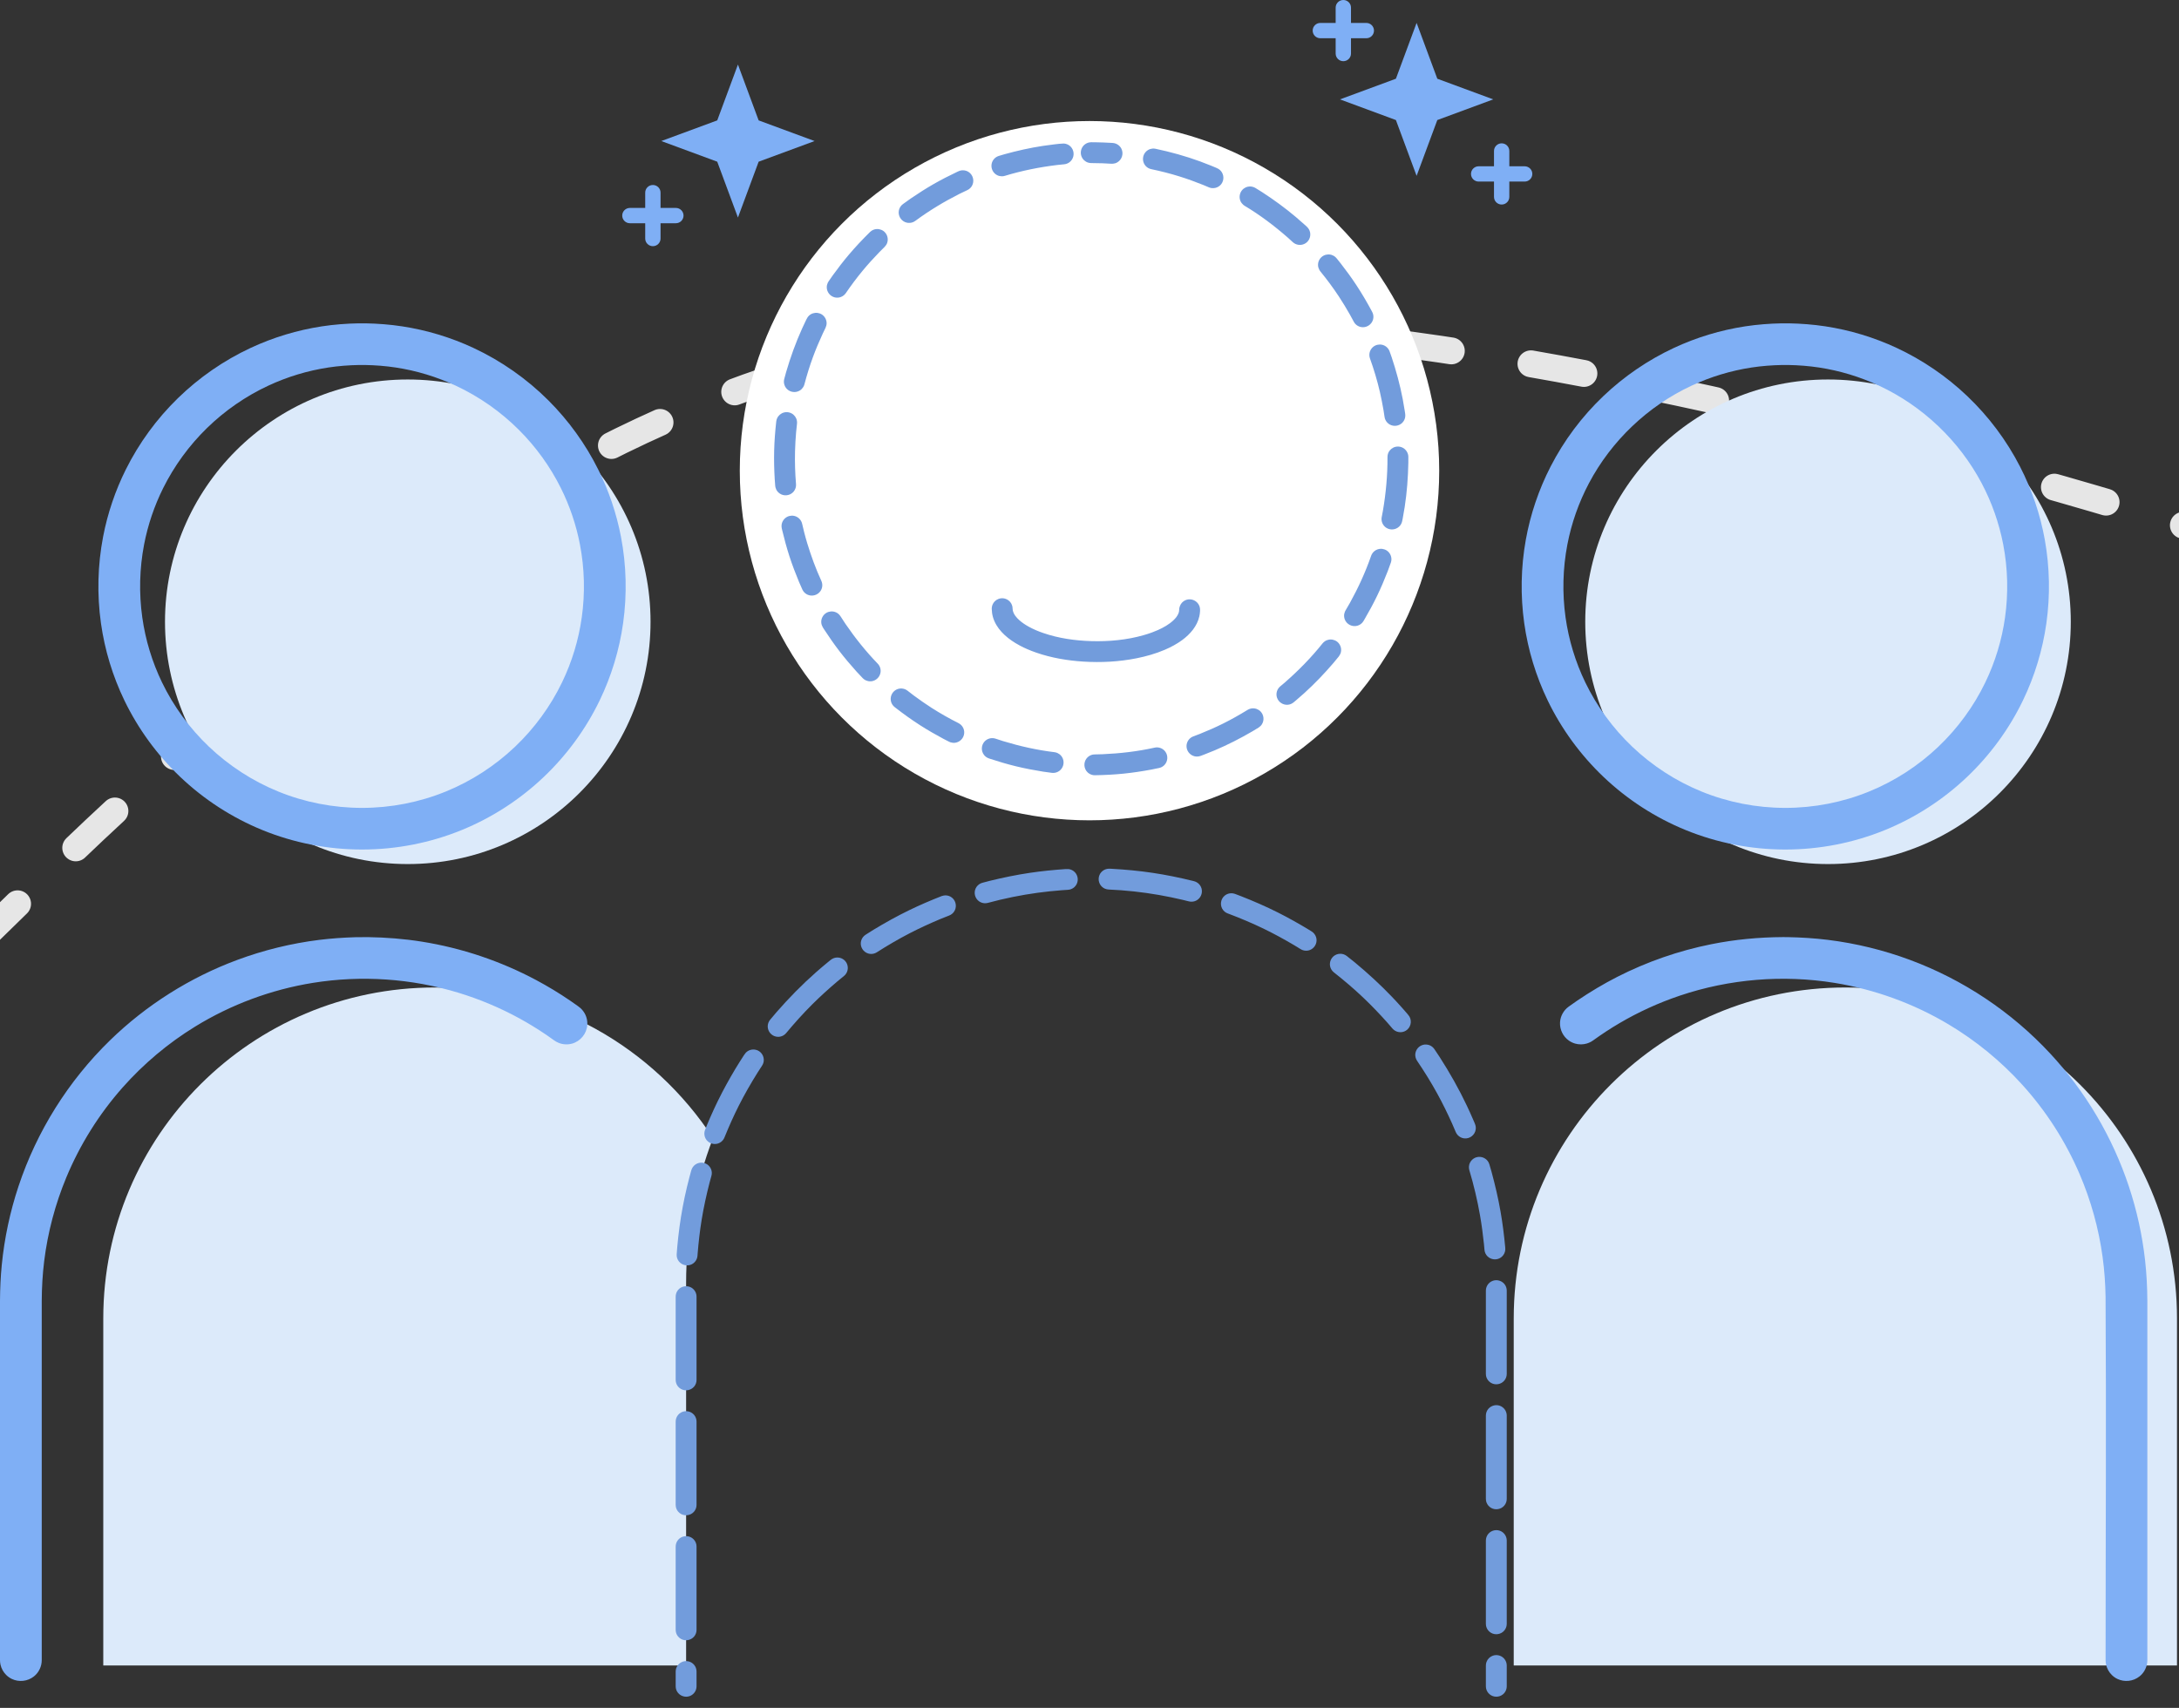 <?xml version="1.0" encoding="UTF-8" standalone="no"?>
<svg width="162px" height="127px" viewBox="0 0 162 127" version="1.1" xmlns="http://www.w3.org/2000/svg" xmlns:xlink="http://www.w3.org/1999/xlink">
    <rect x="0" y="0" width="162" height="127" fill="#333333" stroke="none"/>
    <!-- Generator: Sketch 3.8.3 (29802) - http://www.bohemiancoding.com/sketch -->
    <title>fluid icon</title>
    <desc>Created with Sketch.</desc>
    <defs></defs>
    <g id="home" stroke="none" stroke-width="1" fill="none" fill-rule="evenodd">
        <g id="HOME" transform="translate(-961, -969)">
            <g id="::-what-is-open-collective" transform="translate(0, 708)">
                <path d="M0,450 C157.016,424.997 194.957,301.003 271.957,308.003 C348.957,315.004 368.957,385.012 426.957,390.013 C484.957,395.013 459.957,325.935 426.957,325.935 C393.957,325.935 388.957,400.014 481.957,395.013 C574.957,390.013 569.996,278 653.996,278 C737.996,278 760.499,396.513 848.499,396.513 C936.499,396.513 965,285.016 1044,285.016 C1123,285.016 1280,364 1280,364" id="Path-1752" stroke="#E6E6E6" stroke-width="2" stroke-linecap="round" stroke-dasharray="4,6"></path>
                <g id="fluid-icon" transform="translate(961, 261)">
                    <path d="M51.01,123.847 L7.678,123.847 L7.678,98.04 C7.678,84.449 18.716,73.431 32.333,73.43 L32.334,73.43 C40.995,73.43 48.612,77.888 53.01,84.63 C51.7,88.036 51.01,91.684 51.01,95.403 L51.01,123.847 Z M161.851,123.847 L112.54,123.847 L112.54,98.04 C112.54,84.449 123.579,73.43 137.195,73.43 L137.196,73.43 C150.812,73.43 161.851,84.449 161.851,98.04 L161.851,123.847 Z M30.316,28.219 C40.277,28.219 48.365,36.292 48.365,46.235 C48.365,56.179 40.277,64.252 30.316,64.252 C20.354,64.252 12.267,56.179 12.267,46.235 C12.267,36.292 20.354,28.219 30.316,28.219 L30.316,28.219 Z M135.906,28.219 C125.945,28.219 117.857,36.292 117.857,46.235 C117.857,56.179 125.945,64.252 135.906,64.252 C145.867,64.252 153.955,56.179 153.955,46.235 C153.955,36.292 145.867,28.219 135.906,28.219 L135.906,28.219 Z" id="Fill-1" fill="#DCEAFA"></path>
                    <circle id="Oval-12" fill="#FFFFFF" cx="81" cy="35" r="26"></circle>
                    <path d="M132.897,69.685 C133.902,69.704 134.903,69.766 135.901,69.889 C137.984,70.148 140.036,70.649 142.004,71.38 C145.956,72.847 149.544,75.242 152.412,78.327 C155.048,81.16 157.058,84.557 158.274,88.227 C158.866,90.009 159.269,91.851 159.479,93.716 C159.59,94.713 159.64,95.712 159.646,96.715 L159.646,123.45 C159.643,123.508 159.643,123.566 159.637,123.624 C159.61,123.854 159.531,124.078 159.409,124.274 C159.316,124.421 159.198,124.553 159.061,124.661 C158.6,125.028 157.953,125.101 157.421,124.846 C157.264,124.77 157.12,124.668 156.998,124.545 C156.791,124.34 156.647,124.078 156.582,123.795 C156.548,123.644 156.551,123.604 156.543,123.45 C156.543,114.441 156.597,105.431 156.541,96.422 C156.523,95.436 156.456,94.453 156.321,93.475 C156.031,91.349 155.451,89.262 154.604,87.29 C153.561,84.862 152.115,82.611 150.339,80.652 C148.751,78.902 146.904,77.389 144.874,76.177 C142.275,74.625 139.383,73.572 136.393,73.088 C132.553,72.468 128.578,72.795 124.892,74.036 C123.334,74.561 121.832,75.245 120.415,76.076 C119.734,76.474 119.078,76.908 118.438,77.369 L118.292,77.462 C118.153,77.53 118.12,77.553 117.971,77.597 C117.693,77.679 117.392,77.681 117.112,77.603 C116.945,77.556 116.785,77.481 116.643,77.381 C116.209,77.079 115.956,76.563 115.982,76.036 C115.99,75.862 116.028,75.69 116.094,75.529 C116.181,75.314 116.317,75.12 116.489,74.964 C116.532,74.926 116.579,74.892 116.624,74.855 C116.839,74.701 117.054,74.549 117.272,74.399 C118.226,73.755 119.213,73.163 120.239,72.64 C122.445,71.516 124.805,70.697 127.233,70.211 C128.985,69.86 130.765,69.692 132.552,69.683 C132.667,69.683 132.782,69.685 132.897,69.685 L132.897,69.685 Z M27.36,69.685 C28.702,69.705 30.039,69.811 31.364,70.022 C34.336,70.496 37.224,71.468 39.877,72.886 C40.735,73.345 41.57,73.85 42.374,74.399 C42.52,74.499 42.667,74.601 42.811,74.704 C42.907,74.772 43.063,74.879 43.157,74.964 C43.243,75.042 43.32,75.13 43.386,75.225 C43.486,75.367 43.562,75.526 43.609,75.694 C43.656,75.861 43.674,76.036 43.663,76.21 C43.622,76.859 43.161,77.427 42.533,77.603 C42.197,77.697 41.832,77.674 41.511,77.538 C41.368,77.478 41.338,77.451 41.208,77.369 C41.014,77.229 40.819,77.092 40.623,76.957 C39.973,76.518 39.307,76.105 38.618,75.728 C37.177,74.94 35.655,74.3 34.083,73.821 C30.589,72.758 26.859,72.506 23.252,73.088 C20.166,73.587 17.184,74.694 14.521,76.329 C12.505,77.566 10.676,79.103 9.109,80.873 C7.359,82.852 5.941,85.12 4.929,87.558 C4.105,89.543 3.551,91.636 3.286,93.768 C3.164,94.749 3.109,95.735 3.103,96.724 L3.103,123.45 C3.1,123.508 3.1,123.566 3.093,123.624 C3.067,123.854 2.989,124.078 2.865,124.274 C2.773,124.421 2.655,124.553 2.519,124.661 C2.058,125.028 1.41,125.101 0.878,124.846 C0.721,124.77 0.578,124.668 0.454,124.545 C0.249,124.34 0.104,124.078 0.039,123.795 C0.004,123.644 0.009,123.604 0,123.45 L0,96.715 C0.006,95.823 0.044,94.934 0.133,94.047 C0.329,92.069 0.745,90.114 1.371,88.227 C2.728,84.13 5.078,80.38 8.172,77.366 C10.868,74.741 14.112,72.69 17.642,71.38 C19.609,70.649 21.662,70.148 23.745,69.889 C24.631,69.78 25.52,69.719 26.412,69.692 C26.728,69.686 27.044,69.683 27.36,69.685 L27.36,69.685 Z M27.168,24.043 C28.083,24.061 28.993,24.129 29.897,24.267 C31.728,24.547 33.518,25.088 35.196,25.871 C37.264,26.836 39.159,28.164 40.773,29.775 C42.274,31.274 43.531,33.015 44.476,34.913 C45.263,36.491 45.832,38.176 46.165,39.906 C46.572,42.023 46.625,44.206 46.326,46.34 C46.046,48.331 45.456,50.276 44.581,52.088 C43.556,54.21 42.144,56.141 40.436,57.767 C38.667,59.451 36.585,60.801 34.322,61.724 C31.977,62.682 29.449,63.172 26.915,63.172 C24.382,63.172 21.854,62.682 19.509,61.724 C17.246,60.801 15.164,59.451 13.395,57.767 C11.687,56.141 10.275,54.21 9.25,52.088 C8.375,50.276 7.785,48.331 7.505,46.34 C7.206,44.206 7.259,42.023 7.666,39.906 C7.998,38.176 8.568,36.491 9.354,34.913 C10.335,32.945 11.65,31.145 13.225,29.61 C14.802,28.073 16.638,26.803 18.634,25.871 C20.313,25.088 22.102,24.547 23.933,24.267 C24.838,24.129 25.748,24.061 26.663,24.043 C26.916,24.042 26.915,24.042 27.168,24.043 L27.168,24.043 Z M132.983,24.043 C133.898,24.061 134.808,24.129 135.712,24.267 C137.543,24.547 139.333,25.088 141.011,25.871 C142.937,26.77 144.713,27.983 146.251,29.447 C147.844,30.963 149.181,32.746 150.184,34.702 C151.063,36.413 151.685,38.254 152.025,40.147 C152.39,42.188 152.429,44.287 152.141,46.34 C151.861,48.331 151.271,50.276 150.396,52.088 C149.371,54.21 147.959,56.141 146.251,57.767 C144.483,59.451 142.4,60.801 140.137,61.724 C137.792,62.682 135.264,63.172 132.73,63.172 C130.197,63.172 127.669,62.682 125.324,61.724 C123.061,60.801 120.978,59.451 119.21,57.767 C117.502,56.141 116.09,54.21 115.065,52.088 C114.19,50.277 113.6,48.331 113.32,46.34 C113.032,44.287 113.07,42.187 113.436,40.147 C113.776,38.253 114.398,36.413 115.276,34.702 C116.28,32.746 117.616,30.963 119.21,29.447 C120.748,27.983 122.524,26.77 124.449,25.871 C126.128,25.088 127.917,24.547 129.749,24.267 C130.653,24.129 131.563,24.061 132.478,24.043 C132.731,24.042 132.73,24.042 132.983,24.043 L132.983,24.043 Z M132.517,27.141 C131.747,27.155 130.98,27.213 130.218,27.329 C128.679,27.564 127.174,28.02 125.763,28.678 C122.514,30.193 119.804,32.772 118.13,35.937 C117.375,37.365 116.833,38.904 116.528,40.49 C116.186,42.273 116.141,44.113 116.393,45.91 C116.628,47.584 117.125,49.22 117.86,50.742 C118.723,52.53 119.913,54.156 121.351,55.525 C122.84,56.943 124.593,58.08 126.498,58.857 C128.472,59.663 130.598,60.075 132.73,60.075 C134.862,60.075 136.989,59.663 138.963,58.857 C140.868,58.08 142.621,56.943 144.11,55.525 C145.548,54.156 146.738,52.53 147.601,50.742 C148.336,49.22 148.833,47.584 149.067,45.91 C149.32,44.113 149.275,42.273 148.932,40.49 C148.627,38.904 148.086,37.365 147.331,35.937 C145.656,32.772 142.946,30.193 139.698,28.678 C138.287,28.02 136.782,27.564 135.243,27.329 C134.481,27.213 133.714,27.155 132.944,27.141 C132.73,27.139 132.731,27.139 132.517,27.141 L132.517,27.141 Z M26.702,27.141 C25.932,27.155 25.165,27.213 24.403,27.329 C22.864,27.564 21.359,28.02 19.948,28.678 C18.267,29.462 16.721,30.532 15.393,31.826 C14.067,33.119 12.959,34.635 12.133,36.292 C11.472,37.619 10.993,39.035 10.713,40.49 C10.371,42.273 10.326,44.113 10.578,45.91 C10.813,47.584 11.31,49.22 12.045,50.742 C12.908,52.529 14.098,54.156 15.536,55.525 C17.025,56.942 18.778,58.08 20.683,58.857 C22.657,59.663 24.783,60.075 26.915,60.075 C29.047,60.075 31.174,59.663 33.148,58.857 C35.052,58.08 36.806,56.943 38.295,55.525 C39.733,54.156 40.922,52.53 41.786,50.742 C42.521,49.22 43.018,47.584 43.252,45.91 C43.505,44.113 43.46,42.273 43.117,40.49 C42.838,39.035 42.359,37.619 41.698,36.292 C40.902,34.694 39.843,33.227 38.578,31.965 C37.219,30.608 35.624,29.49 33.883,28.678 C32.472,28.02 30.967,27.564 29.428,27.329 C28.666,27.213 27.899,27.155 27.129,27.141 C26.915,27.139 26.915,27.139 26.702,27.141 L26.702,27.141 Z" id="Fill-2" fill="#7FAFF5"></path>
                    <polygon id="Fill-3" fill="#7FAFF5" points="105.319 1.702 106.858 5.854 111.017 7.39 106.858 8.927 105.319 13.078 103.78 8.927 99.621 7.39 103.78 5.854"></polygon>
                    <polygon id="Fill-4" fill="#7FAFF5" points="54.863 4.8 53.324 8.952 49.165 10.488 53.324 12.024 54.863 16.176 56.402 12.024 60.561 10.488 56.402 8.952"></polygon>
                    <path d="M111.073,12.365 L111.073,11.227 C111.073,10.913 111.328,10.658 111.642,10.658 L111.643,10.658 C111.957,10.658 112.212,10.913 112.212,11.227 L112.212,12.365 L113.352,12.365 C113.667,12.365 113.922,12.619 113.922,12.933 L113.922,12.934 C113.922,13.248 113.667,13.502 113.352,13.502 L112.212,13.502 L112.212,14.64 C112.212,14.954 111.957,15.209 111.643,15.209 L111.642,15.209 C111.328,15.209 111.073,14.954 111.073,14.64 L111.073,13.502 L109.933,13.502 C109.618,13.502 109.363,13.248 109.363,12.934 L109.363,12.933 C109.363,12.619 109.618,12.365 109.933,12.365 L111.073,12.365 Z M99.301,1.706 L99.301,0.568 C99.301,0.254 99.556,0 99.87,0 L99.871,0 C100.186,0 100.441,0.254 100.441,0.568 L100.441,1.706 L101.581,1.706 C101.895,1.706 102.15,1.961 102.15,2.275 L102.15,2.275 C102.15,2.589 101.895,2.844 101.581,2.844 L100.441,2.844 L100.441,3.982 C100.441,4.296 100.186,4.55 99.871,4.55 L99.87,4.55 C99.556,4.55 99.301,4.296 99.301,3.982 L99.301,2.844 L98.161,2.844 C97.847,2.844 97.592,2.589 97.592,2.275 L97.592,2.275 C97.592,1.961 97.847,1.706 98.161,1.706 L99.301,1.706 Z" id="Fill-5" fill="#7FAFF5"></path>
                    <path d="M47.969,15.462 L47.969,14.324 C47.969,14.01 48.224,13.756 48.539,13.756 L48.539,13.756 C48.854,13.756 49.109,14.01 49.109,14.324 L49.109,15.462 L50.249,15.462 C50.563,15.462 50.818,15.717 50.818,16.031 L50.818,16.031 C50.818,16.345 50.563,16.6 50.249,16.6 L49.109,16.6 L49.109,17.738 C49.109,18.052 48.854,18.306 48.539,18.306 L48.539,18.306 C48.224,18.306 47.969,18.052 47.969,17.738 L47.969,16.6 L46.829,16.6 C46.515,16.6 46.26,16.345 46.26,16.031 L46.26,16.031 C46.26,15.717 46.515,15.462 46.829,15.462 L47.969,15.462 Z" id="Fill-6" fill="#7FAFF5"></path>
                    <path d="M51.144,123.532 C51.26,123.563 51.293,123.564 51.398,123.624 C51.555,123.714 51.677,123.86 51.739,124.03 C51.78,124.143 51.775,124.176 51.785,124.295 L51.785,125.396 C51.781,125.441 51.781,125.486 51.774,125.531 C51.742,125.709 51.647,125.873 51.508,125.989 C51.439,126.047 51.36,126.093 51.275,126.124 C50.926,126.251 50.524,126.105 50.338,125.783 C50.293,125.705 50.261,125.62 50.246,125.531 C50.238,125.486 50.238,125.441 50.234,125.396 L50.234,124.295 C50.244,124.176 50.239,124.143 50.281,124.03 C50.359,123.816 50.53,123.645 50.744,123.567 C50.858,123.526 50.891,123.531 51.01,123.52 C51.055,123.524 51.099,123.528 51.144,123.532 L51.144,123.532 Z M111.38,123.085 C111.495,123.116 111.528,123.116 111.633,123.177 C111.79,123.267 111.912,123.413 111.974,123.583 C112.016,123.696 112.01,123.729 112.021,123.847 L112.021,125.396 C112.017,125.441 112.017,125.486 112.009,125.531 C111.993,125.62 111.962,125.705 111.917,125.783 C111.872,125.862 111.813,125.931 111.744,125.989 C111.459,126.228 111.031,126.228 110.747,125.989 C110.608,125.873 110.513,125.709 110.481,125.531 C110.473,125.486 110.473,125.441 110.469,125.396 L110.469,123.847 C110.48,123.729 110.475,123.696 110.516,123.583 C110.594,123.369 110.766,123.197 110.98,123.12 C111.093,123.078 111.126,123.083 111.245,123.073 C111.29,123.077 111.335,123.081 111.38,123.085 L111.38,123.085 Z M51.774,121.331 C51.762,121.375 51.754,121.42 51.739,121.462 C51.708,121.547 51.662,121.626 51.604,121.695 C51.365,121.979 50.944,122.053 50.622,121.868 C50.543,121.823 50.473,121.764 50.415,121.695 C50.328,121.591 50.269,121.465 50.246,121.331 C50.238,121.287 50.238,121.242 50.234,121.197 L50.234,115.002 C50.238,114.957 50.238,114.912 50.246,114.867 C50.261,114.778 50.293,114.693 50.338,114.615 C50.383,114.536 50.442,114.467 50.511,114.409 C50.796,114.17 51.224,114.17 51.508,114.409 C51.647,114.525 51.742,114.689 51.774,114.867 C51.781,114.912 51.781,114.957 51.785,115.002 L51.785,121.197 C51.781,121.242 51.778,121.287 51.774,121.331 L51.774,121.331 Z M112.009,120.884 C111.997,120.928 111.989,120.972 111.974,121.015 C111.943,121.1 111.898,121.178 111.839,121.248 C111.6,121.532 111.179,121.606 110.857,121.421 C110.779,121.375 110.709,121.317 110.651,121.248 C110.564,121.144 110.505,121.018 110.481,120.884 C110.473,120.84 110.473,120.795 110.469,120.75 L110.469,114.555 C110.473,114.51 110.473,114.465 110.481,114.42 C110.497,114.331 110.528,114.246 110.573,114.168 C110.759,113.846 111.161,113.7 111.511,113.827 C111.596,113.858 111.675,113.904 111.744,113.962 C111.883,114.078 111.978,114.242 112.009,114.42 C112.017,114.465 112.017,114.51 112.021,114.555 L112.021,120.75 C112.017,120.795 112.013,120.84 112.009,120.884 L112.009,120.884 Z M51.774,112.039 C51.762,112.082 51.754,112.127 51.739,112.169 C51.708,112.254 51.662,112.333 51.604,112.402 C51.365,112.686 50.944,112.761 50.622,112.575 C50.543,112.53 50.473,112.471 50.415,112.402 C50.328,112.298 50.269,112.172 50.246,112.039 C50.238,111.994 50.238,111.949 50.234,111.904 L50.234,105.709 C50.238,105.664 50.238,105.619 50.246,105.575 C50.261,105.486 50.293,105.4 50.338,105.322 C50.383,105.244 50.442,105.174 50.511,105.116 C50.796,104.877 51.224,104.877 51.508,105.116 C51.647,105.232 51.742,105.397 51.774,105.575 C51.781,105.619 51.781,105.664 51.785,105.709 L51.785,111.904 C51.781,111.949 51.778,111.994 51.774,112.039 L51.774,112.039 Z M112.009,111.592 C111.997,111.635 111.989,111.68 111.974,111.722 C111.943,111.807 111.898,111.886 111.839,111.955 C111.6,112.239 111.179,112.314 110.857,112.128 C110.779,112.083 110.709,112.024 110.651,111.955 C110.564,111.851 110.505,111.725 110.481,111.592 C110.473,111.547 110.473,111.502 110.469,111.457 L110.469,105.262 C110.473,105.217 110.473,105.172 110.481,105.128 C110.497,105.039 110.528,104.953 110.573,104.875 C110.759,104.554 111.161,104.407 111.511,104.534 C111.596,104.565 111.675,104.611 111.744,104.669 C111.883,104.785 111.978,104.949 112.009,105.128 C112.017,105.172 112.017,105.217 112.021,105.262 L112.021,111.457 C112.017,111.502 112.013,111.547 112.009,111.592 L112.009,111.592 Z M51.774,102.746 C51.762,102.79 51.754,102.834 51.739,102.877 C51.708,102.961 51.662,103.04 51.604,103.109 C51.365,103.394 50.944,103.468 50.622,103.282 C50.543,103.237 50.473,103.179 50.415,103.109 C50.328,103.006 50.269,102.879 50.246,102.746 C50.238,102.702 50.238,102.657 50.234,102.612 L50.234,96.417 C50.238,96.372 50.238,96.326 50.246,96.282 C50.261,96.193 50.293,96.108 50.338,96.029 C50.383,95.951 50.442,95.881 50.511,95.823 C50.796,95.585 51.224,95.585 51.508,95.823 C51.647,95.94 51.742,96.104 51.774,96.282 C51.781,96.326 51.781,96.372 51.785,96.417 L51.785,102.612 C51.781,102.657 51.778,102.701 51.774,102.746 L51.774,102.746 Z M112.009,102.299 C111.997,102.342 111.989,102.387 111.974,102.429 C111.943,102.514 111.898,102.593 111.839,102.662 C111.6,102.947 111.179,103.021 110.857,102.835 C110.779,102.79 110.709,102.732 110.651,102.662 C110.564,102.559 110.505,102.432 110.481,102.299 C110.473,102.255 110.473,102.209 110.469,102.165 L110.469,95.969 C110.473,95.925 110.473,95.879 110.481,95.835 C110.513,95.657 110.608,95.493 110.747,95.376 C110.816,95.318 110.895,95.273 110.98,95.242 C111.329,95.115 111.731,95.261 111.917,95.582 C111.962,95.66 111.993,95.746 112.009,95.835 C112.017,95.879 112.017,95.925 112.021,95.969 L112.021,102.165 C112.017,102.209 112.013,102.254 112.009,102.299 L112.009,102.299 Z M52.224,86.458 C52.342,86.48 52.375,86.479 52.483,86.531 C52.73,86.651 52.899,86.899 52.919,87.172 C52.928,87.293 52.914,87.323 52.891,87.44 C52.846,87.599 52.803,87.758 52.76,87.918 C52.52,88.845 52.316,89.778 52.162,90.723 C52.027,91.554 51.934,92.389 51.866,93.228 L51.856,93.374 C51.849,93.418 51.846,93.463 51.835,93.507 C51.792,93.683 51.686,93.84 51.539,93.947 C51.466,94 51.384,94.04 51.297,94.065 C50.94,94.168 50.549,93.995 50.386,93.661 C50.346,93.58 50.321,93.493 50.311,93.403 C50.306,93.358 50.309,93.313 50.309,93.268 C50.321,93.09 50.335,92.912 50.35,92.734 C50.397,92.23 50.45,91.727 50.519,91.225 C50.655,90.226 50.841,89.234 51.076,88.253 C51.134,88.009 51.195,87.765 51.26,87.522 C51.292,87.401 51.325,87.279 51.358,87.158 C51.382,87.074 51.408,86.97 51.447,86.89 C51.526,86.728 51.662,86.596 51.828,86.522 C51.938,86.472 51.971,86.475 52.089,86.456 C52.134,86.456 52.179,86.457 52.224,86.458 L52.224,86.458 Z M110.165,86.046 C110.278,86.084 110.311,86.086 110.412,86.153 C110.525,86.227 110.618,86.332 110.679,86.453 C110.699,86.493 110.712,86.536 110.728,86.578 C110.814,86.868 110.813,86.867 110.896,87.158 C111.16,88.13 111.388,89.11 111.561,90.102 C111.714,90.975 111.823,91.852 111.905,92.734 L111.911,92.813 C111.911,92.858 111.915,92.903 111.911,92.948 C111.893,93.128 111.812,93.299 111.683,93.426 C111.619,93.49 111.543,93.541 111.461,93.579 C111.123,93.733 110.711,93.62 110.5,93.315 C110.448,93.24 110.41,93.158 110.387,93.07 C110.376,93.027 110.372,92.981 110.365,92.937 C110.353,92.794 110.339,92.651 110.326,92.509 C110.25,91.792 110.157,91.079 110.033,90.369 C109.835,89.238 109.569,88.12 109.241,87.02 L109.214,86.887 C109.211,86.768 109.202,86.736 109.23,86.619 C109.294,86.352 109.5,86.135 109.763,86.057 C109.879,86.022 109.912,86.029 110.031,86.026 C110.076,86.033 110.12,86.039 110.165,86.046 L110.165,86.046 Z M56.189,78.062 C56.303,78.099 56.336,78.102 56.437,78.168 C56.706,78.345 56.839,78.681 56.765,78.994 C56.737,79.111 56.715,79.136 56.658,79.241 C56.489,79.498 56.49,79.498 56.324,79.756 C55.818,80.566 55.342,81.394 54.912,82.247 C54.537,82.992 54.199,83.754 53.884,84.526 L53.863,84.579 C53.843,84.62 53.826,84.662 53.803,84.7 C53.756,84.777 53.695,84.845 53.624,84.902 C53.554,84.958 53.473,85.002 53.388,85.03 C53.035,85.148 52.637,84.992 52.459,84.666 C52.373,84.507 52.345,84.319 52.381,84.142 C52.39,84.098 52.406,84.056 52.419,84.013 C52.473,83.876 52.53,83.739 52.585,83.603 C52.735,83.249 52.885,82.894 53.048,82.546 C53.048,82.546 53.146,82.333 53.196,82.228 C53.25,82.114 53.304,82.001 53.359,81.888 C53.527,81.55 53.526,81.551 53.698,81.216 C54.108,80.437 54.541,79.673 55.012,78.929 C55.079,78.822 55.147,78.716 55.216,78.611 C55.263,78.538 55.37,78.364 55.446,78.283 C55.539,78.185 55.658,78.112 55.788,78.073 C55.904,78.039 55.936,78.045 56.056,78.042 C56.1,78.048 56.145,78.055 56.189,78.062 L56.189,78.062 Z M106.075,77.674 C106.12,77.682 106.165,77.687 106.208,77.699 C106.339,77.736 106.458,77.808 106.552,77.905 C106.584,77.938 106.609,77.975 106.638,78.01 C106.84,78.309 106.84,78.309 107.039,78.611 C107.786,79.775 108.467,80.977 109.059,82.228 C109.22,82.568 109.375,82.911 109.523,83.256 C109.549,83.315 109.674,83.587 109.702,83.71 C109.722,83.798 109.726,83.889 109.715,83.978 C109.662,84.397 109.268,84.703 108.849,84.65 C108.669,84.628 108.5,84.541 108.377,84.408 C108.294,84.32 108.286,84.288 108.23,84.182 C108.094,83.86 108.094,83.86 107.954,83.539 C107.611,82.778 107.245,82.029 106.842,81.298 C106.385,80.467 105.884,79.663 105.352,78.878 L105.287,78.76 C105.247,78.647 105.23,78.619 105.221,78.499 C105.198,78.177 105.384,77.868 105.679,77.737 C105.789,77.687 105.822,77.69 105.94,77.671 C105.985,77.672 106.03,77.673 106.075,77.674 L106.075,77.674 Z M62.404,71.214 C62.448,71.227 62.492,71.235 62.534,71.251 C62.619,71.284 62.697,71.331 62.765,71.39 C63.009,71.601 63.096,71.952 62.98,72.252 C62.948,72.336 62.901,72.414 62.842,72.483 C62.812,72.517 62.777,72.545 62.744,72.576 C62.497,72.776 62.498,72.776 62.253,72.979 C61.607,73.528 60.979,74.095 60.379,74.694 C59.701,75.371 59.062,76.082 58.449,76.819 L58.354,76.915 C58.317,76.941 58.283,76.97 58.244,76.993 C58.127,77.061 57.992,77.098 57.857,77.099 C57.766,77.099 57.676,77.084 57.591,77.053 C57.241,76.928 57.025,76.56 57.088,76.194 C57.103,76.105 57.134,76.019 57.178,75.941 C57.201,75.902 57.23,75.867 57.255,75.83 C57.486,75.552 57.486,75.553 57.72,75.278 C58.643,74.221 59.623,73.219 60.677,72.29 C60.962,72.038 61.253,71.792 61.548,71.55 C61.689,71.435 61.827,71.303 62.004,71.242 C62.118,71.203 62.151,71.208 62.27,71.2 C62.315,71.205 62.36,71.21 62.404,71.214 L62.404,71.214 Z M99.759,70.93 C99.876,70.958 99.909,70.957 100.015,71.015 C100.055,71.036 100.09,71.064 100.128,71.089 C100.419,71.318 100.419,71.317 100.707,71.55 C101.689,72.364 102.629,73.224 103.509,74.147 C103.772,74.423 104.031,74.705 104.284,74.991 C104.368,75.086 104.452,75.182 104.535,75.278 C104.591,75.344 104.729,75.494 104.784,75.589 C104.998,75.953 104.872,76.436 104.508,76.649 C104.43,76.695 104.344,76.726 104.255,76.743 C104.077,76.775 103.89,76.744 103.732,76.654 C103.627,76.595 103.609,76.567 103.524,76.483 C103.324,76.248 103.324,76.249 103.121,76.016 C102.555,75.384 101.97,74.771 101.354,74.186 C100.656,73.523 99.924,72.9 99.167,72.305 L99.069,72.212 C99.042,72.176 99.012,72.142 98.988,72.104 C98.94,72.027 98.906,71.942 98.888,71.854 C98.823,71.539 98.965,71.207 99.24,71.038 C99.317,70.99 99.401,70.957 99.49,70.938 C99.534,70.929 99.58,70.928 99.624,70.923 C99.669,70.925 99.714,70.928 99.759,70.93 L99.759,70.93 Z M70.416,66.59 C70.459,66.601 70.504,66.609 70.547,66.623 C70.632,66.653 70.712,66.698 70.782,66.755 C71.109,67.022 71.159,67.518 70.892,67.844 C70.834,67.914 70.765,67.974 70.688,68.02 C70.649,68.043 70.606,68.059 70.566,68.079 C70.341,68.164 70.12,68.255 69.898,68.345 C69.128,68.669 68.369,69.016 67.627,69.4 C66.791,69.832 65.981,70.307 65.189,70.813 L65.069,70.876 C65.026,70.889 64.984,70.907 64.94,70.917 C64.808,70.946 64.669,70.941 64.539,70.9 C64.184,70.79 63.953,70.43 64.001,70.062 C64.013,69.973 64.04,69.886 64.081,69.805 C64.123,69.725 64.178,69.653 64.245,69.592 C64.278,69.561 64.316,69.537 64.352,69.509 C64.646,69.321 64.645,69.322 64.942,69.137 C65.803,68.616 66.681,68.127 67.586,67.687 C68.377,67.302 69.185,66.956 70.003,66.635 L70.016,66.63 C70.146,66.594 70.146,66.594 70.281,66.58 C70.326,66.583 70.371,66.587 70.416,66.59 L70.416,66.59 Z M91.68,66.434 L91.811,66.469 C91.958,66.523 92.105,66.579 92.251,66.635 C93.187,67.002 94.107,67.402 95.006,67.853 C95.794,68.249 96.559,68.681 97.313,69.137 L97.517,69.264 C97.553,69.291 97.591,69.315 97.625,69.345 C97.76,69.466 97.849,69.633 97.875,69.813 C97.927,70.18 97.7,70.542 97.347,70.658 C97.261,70.686 97.171,70.698 97.08,70.695 C96.99,70.692 96.9,70.673 96.817,70.64 C96.775,70.623 96.736,70.599 96.696,70.578 C96.446,70.423 96.446,70.424 96.193,70.271 C95.473,69.846 94.74,69.445 93.988,69.079 C93.129,68.661 92.251,68.291 91.358,67.953 L91.279,67.924 C91.238,67.905 91.195,67.89 91.156,67.867 C91.078,67.822 91.008,67.763 90.95,67.694 C90.679,67.371 90.723,66.874 91.047,66.603 C91.15,66.516 91.277,66.458 91.411,66.434 C91.455,66.426 91.5,66.426 91.545,66.423 C91.59,66.427 91.635,66.431 91.68,66.434 L91.68,66.434 Z M79.445,64.625 C79.489,64.634 79.534,64.64 79.577,64.653 C79.664,64.679 79.745,64.72 79.818,64.774 C80.115,64.996 80.213,65.412 80.045,65.743 C80.004,65.824 79.95,65.897 79.884,65.959 C79.785,66.051 79.662,66.117 79.53,66.148 C79.486,66.158 79.441,66.161 79.396,66.167 C79.246,66.176 79.097,66.187 78.947,66.197 C78.346,66.245 77.747,66.304 77.15,66.386 C75.899,66.557 74.66,66.809 73.442,67.139 L73.308,67.162 C73.263,67.163 73.218,67.167 73.173,67.163 C73.038,67.151 72.907,67.104 72.796,67.027 C72.49,66.815 72.378,66.403 72.535,66.066 C72.573,65.984 72.625,65.909 72.689,65.845 C72.752,65.781 72.827,65.729 72.909,65.69 C72.95,65.671 72.993,65.659 73.036,65.644 C73.315,65.568 73.315,65.569 73.596,65.497 C74.577,65.257 75.564,65.054 76.564,64.905 C77.443,64.774 78.326,64.687 79.212,64.626 C79.329,64.62 79.329,64.621 79.445,64.625 L79.445,64.625 Z M82.661,64.605 C83.676,64.661 84.685,64.755 85.691,64.905 C86.69,65.054 87.678,65.257 88.659,65.497 L88.777,65.527 C88.819,65.542 88.863,65.554 88.904,65.572 C89.069,65.647 89.205,65.78 89.283,65.943 C89.443,66.278 89.337,66.692 89.034,66.907 C88.96,66.96 88.878,66.999 88.791,67.023 C88.704,67.047 88.613,67.056 88.523,67.049 C88.478,67.046 88.434,67.034 88.389,67.027 C88.237,66.988 88.085,66.951 87.932,66.914 C87.348,66.779 86.763,66.655 86.173,66.552 C84.933,66.336 83.679,66.199 82.421,66.145 L82.287,66.127 C82.244,66.114 82.199,66.104 82.158,66.087 C82.032,66.035 81.922,65.95 81.839,65.843 C81.613,65.548 81.631,65.122 81.882,64.848 C81.944,64.781 82.016,64.726 82.096,64.684 C82.176,64.643 82.263,64.615 82.353,64.604 C82.398,64.598 82.443,64.599 82.488,64.597 C82.546,64.6 82.603,64.603 82.661,64.605 L82.661,64.605 Z M86.072,55.578 C86.11,55.584 86.149,55.587 86.187,55.596 C86.3,55.622 86.407,55.674 86.497,55.747 C86.558,55.795 86.611,55.852 86.654,55.917 C86.854,56.212 86.823,56.618 86.578,56.879 C86.499,56.964 86.401,57.03 86.292,57.072 C86.256,57.086 86.218,57.095 86.181,57.106 C85.984,57.15 85.786,57.189 85.588,57.228 C84.908,57.354 84.224,57.458 83.536,57.528 C82.836,57.599 82.135,57.634 81.432,57.647 L81.399,57.647 C81.361,57.645 81.322,57.645 81.284,57.64 C81.13,57.617 80.985,57.549 80.87,57.444 C80.575,57.174 80.537,56.708 80.785,56.394 C80.833,56.333 80.89,56.28 80.953,56.236 C81.049,56.17 81.159,56.126 81.274,56.108 C81.312,56.102 81.351,56.102 81.39,56.099 C81.586,56.097 81.782,56.09 81.979,56.084 C83.277,56.027 84.573,55.879 85.842,55.595 L85.956,55.578 C85.995,55.578 86.034,55.578 86.072,55.578 L86.072,55.578 Z M73.911,54.9 L74.024,54.93 C74.208,54.994 74.394,55.052 74.58,55.111 C75.826,55.49 77.098,55.776 78.392,55.932 L78.505,55.954 C78.542,55.967 78.579,55.978 78.615,55.993 C78.721,56.041 78.816,56.112 78.891,56.2 C78.941,56.259 78.982,56.326 79.012,56.397 C79.152,56.725 79.044,57.118 78.754,57.327 C78.628,57.418 78.476,57.47 78.321,57.475 C78.282,57.476 78.244,57.471 78.205,57.47 C77.983,57.443 77.761,57.41 77.539,57.378 C76.861,57.27 76.188,57.141 75.521,56.979 C74.862,56.818 74.212,56.625 73.568,56.412 L73.517,56.394 C73.481,56.378 73.444,56.366 73.41,56.348 C73.307,56.294 73.217,56.217 73.148,56.124 C72.934,55.838 72.948,55.43 73.18,55.159 C73.23,55.1 73.289,55.049 73.355,55.008 C73.453,54.946 73.565,54.906 73.68,54.893 C73.719,54.888 73.757,54.889 73.796,54.888 C73.835,54.892 73.873,54.896 73.911,54.9 L73.911,54.9 Z M93.313,52.686 C93.35,52.696 93.388,52.704 93.425,52.717 C93.534,52.756 93.634,52.82 93.716,52.903 C93.966,53.158 94.008,53.563 93.815,53.863 C93.75,53.966 93.666,54.035 93.569,54.105 C93.338,54.247 93.339,54.247 93.107,54.385 C92.201,54.913 91.268,55.39 90.302,55.798 C90.037,55.91 89.77,56.017 89.501,56.119 C89.351,56.176 89.197,56.247 89.033,56.257 C88.956,56.261 88.878,56.254 88.803,56.236 C88.456,56.151 88.207,55.828 88.213,55.471 C88.214,55.394 88.227,55.317 88.251,55.243 C88.299,55.096 88.392,54.965 88.515,54.87 C88.597,54.807 88.624,54.801 88.717,54.758 C88.959,54.668 88.959,54.668 89.2,54.575 C89.781,54.342 90.352,54.092 90.913,53.814 C91.543,53.501 92.156,53.155 92.755,52.786 L92.858,52.733 C92.895,52.721 92.931,52.706 92.968,52.696 C93.068,52.67 93.095,52.675 93.198,52.672 C93.236,52.677 93.275,52.681 93.313,52.686 L93.313,52.686 Z M67.165,51.215 C67.263,51.245 67.291,51.247 67.38,51.299 C67.414,51.318 67.444,51.342 67.476,51.364 C67.633,51.489 67.793,51.61 67.952,51.73 C68.379,52.045 68.813,52.349 69.259,52.635 C69.906,53.049 70.575,53.427 71.261,53.773 L71.36,53.833 C71.39,53.857 71.421,53.88 71.449,53.906 C71.561,54.014 71.639,54.154 71.67,54.306 C71.686,54.382 71.69,54.459 71.683,54.536 C71.65,54.892 71.367,55.185 71.012,55.232 C70.897,55.247 70.779,55.236 70.668,55.2 C70.632,55.188 70.597,55.17 70.561,55.155 C70.351,55.05 70.352,55.049 70.143,54.941 C69.557,54.627 68.981,54.297 68.422,53.939 C67.785,53.531 67.171,53.09 66.573,52.626 L66.51,52.576 C66.482,52.55 66.451,52.526 66.425,52.497 C66.346,52.412 66.286,52.31 66.252,52.199 C66.146,51.858 66.295,51.479 66.605,51.3 C66.705,51.242 66.819,51.207 66.934,51.198 C66.973,51.195 67.012,51.198 67.05,51.198 C67.089,51.203 67.127,51.209 67.165,51.215 L67.165,51.215 Z M99.048,47.56 C99.165,47.587 99.269,47.617 99.37,47.686 C99.631,47.863 99.76,48.19 99.69,48.498 C99.663,48.616 99.608,48.709 99.54,48.808 C99.409,48.974 99.273,49.136 99.137,49.298 C98.462,50.085 97.746,50.835 96.978,51.532 C96.769,51.722 96.556,51.908 96.34,52.09 C96.226,52.187 96.116,52.29 95.976,52.349 C95.905,52.379 95.829,52.398 95.752,52.405 C95.396,52.44 95.054,52.218 94.941,51.879 C94.916,51.806 94.903,51.729 94.901,51.652 C94.898,51.497 94.941,51.343 95.026,51.213 C95.082,51.126 95.106,51.111 95.179,51.04 C95.36,50.889 95.36,50.889 95.539,50.736 C96.548,49.852 97.49,48.893 98.326,47.844 L98.405,47.759 C98.435,47.735 98.464,47.708 98.496,47.687 C98.592,47.621 98.702,47.578 98.817,47.56 C98.855,47.555 98.894,47.555 98.933,47.552 C98.971,47.555 99.01,47.557 99.048,47.56 L99.048,47.56 Z M61.915,45.469 C62.016,45.488 62.044,45.487 62.139,45.528 C62.246,45.574 62.341,45.644 62.417,45.732 C62.443,45.761 62.464,45.794 62.487,45.825 C62.61,46.019 62.736,46.211 62.864,46.402 C63.581,47.448 64.373,48.439 65.256,49.352 L65.33,49.441 C65.35,49.474 65.372,49.506 65.39,49.54 C65.46,49.678 65.487,49.837 65.466,49.99 C65.42,50.344 65.126,50.627 64.77,50.661 C64.693,50.668 64.615,50.664 64.539,50.648 C64.426,50.624 64.318,50.575 64.226,50.504 C64.195,50.481 64.168,50.453 64.139,50.427 C63.983,50.266 63.83,50.101 63.677,49.935 C63.235,49.444 62.809,48.941 62.407,48.418 C62.004,47.893 61.627,47.35 61.266,46.796 L61.175,46.653 C61.119,46.547 61.074,46.449 61.06,46.328 C61.024,46.015 61.188,45.704 61.466,45.556 C61.574,45.498 61.68,45.479 61.799,45.465 C61.838,45.466 61.877,45.468 61.915,45.469 L61.915,45.469 Z M74.551,44.487 C74.615,44.493 74.677,44.501 74.739,44.521 C74.924,44.578 75.083,44.706 75.18,44.873 C75.223,44.948 75.249,45.027 75.269,45.111 C75.283,45.199 75.281,45.287 75.294,45.374 C75.353,45.676 75.562,45.922 75.787,46.121 C75.996,46.307 76.232,46.462 76.477,46.598 C76.822,46.789 77.188,46.943 77.561,47.071 C78.708,47.466 79.931,47.639 81.14,47.674 C82.441,47.711 83.764,47.59 85.018,47.233 C85.228,47.174 85.435,47.107 85.64,47.032 C85.79,46.976 85.939,46.916 86.086,46.851 C86.495,46.668 86.898,46.444 87.227,46.137 C87.396,45.98 87.554,45.792 87.629,45.571 C87.665,45.466 87.666,45.363 87.674,45.254 L87.683,45.191 C87.729,45 87.825,44.833 87.986,44.715 C88.054,44.665 88.132,44.626 88.213,44.6 C88.594,44.481 89.014,44.68 89.164,45.048 C89.218,45.182 89.226,45.321 89.217,45.464 C89.21,45.587 89.193,45.71 89.166,45.831 C89.002,46.563 88.488,47.154 87.897,47.591 C87.494,47.889 87.048,48.126 86.588,48.322 C85.916,48.608 85.21,48.808 84.495,48.951 C83.197,49.209 81.86,49.28 80.54,49.196 C79.359,49.121 78.176,48.921 77.055,48.535 C76.82,48.454 76.587,48.364 76.358,48.264 C76.184,48.188 76.013,48.107 75.845,48.018 C75.724,47.954 75.605,47.886 75.488,47.815 C74.752,47.365 74.056,46.726 73.817,45.871 C73.763,45.677 73.738,45.482 73.733,45.282 L73.733,45.217 C73.742,45.131 73.756,45.049 73.789,44.969 C73.87,44.77 74.034,44.61 74.236,44.535 C74.297,44.512 74.358,44.5 74.422,44.49 C74.487,44.486 74.486,44.486 74.551,44.487 L74.551,44.487 Z M102.755,40.813 C102.873,40.835 102.978,40.861 103.082,40.926 C103.315,41.071 103.456,41.335 103.447,41.609 C103.443,41.712 103.431,41.737 103.405,41.836 C103.331,42.049 103.252,42.261 103.173,42.472 C102.931,43.096 102.67,43.711 102.379,44.314 C102.09,44.913 101.772,45.497 101.436,46.071 L101.369,46.183 C101.347,46.215 101.327,46.248 101.302,46.278 C101.203,46.397 101.069,46.485 100.92,46.528 C100.535,46.64 100.117,46.43 99.977,46.056 C99.95,45.983 99.934,45.907 99.929,45.83 C99.922,45.714 99.942,45.597 99.986,45.49 C100.001,45.454 100.021,45.421 100.038,45.387 C100.15,45.2 100.259,45.011 100.366,44.822 C100.985,43.702 101.519,42.539 101.938,41.33 L101.984,41.224 C102.038,41.137 102.048,41.111 102.121,41.038 C102.23,40.928 102.372,40.852 102.524,40.823 C102.562,40.815 102.601,40.814 102.639,40.809 C102.678,40.811 102.717,40.812 102.755,40.813 L102.755,40.813 Z M58.997,38.353 C59.097,38.376 59.125,38.377 59.218,38.422 C59.358,38.49 59.475,38.599 59.552,38.734 C59.604,38.823 59.606,38.851 59.636,38.949 C59.685,39.169 59.739,39.387 59.794,39.606 C59.864,39.868 59.933,40.131 60.013,40.391 C60.304,41.346 60.645,42.285 61.063,43.192 L61.103,43.3 C61.111,43.338 61.122,43.375 61.127,43.414 C61.142,43.529 61.131,43.647 61.095,43.757 C61.071,43.83 61.036,43.9 60.991,43.963 C60.784,44.254 60.392,44.367 60.062,44.231 C59.918,44.172 59.794,44.07 59.709,43.94 C59.688,43.908 59.672,43.873 59.653,43.839 C59.567,43.651 59.485,43.461 59.403,43.271 C59.145,42.651 58.906,42.024 58.697,41.384 C58.488,40.739 58.31,40.085 58.153,39.425 L58.122,39.288 C58.107,39.187 58.098,39.161 58.106,39.058 C58.127,38.785 58.297,38.538 58.545,38.42 C58.655,38.367 58.762,38.353 58.882,38.344 C58.92,38.347 58.959,38.35 58.997,38.353 L58.997,38.353 Z M104.097,33.224 C104.195,33.253 104.223,33.256 104.313,33.307 C104.482,33.403 104.611,33.562 104.669,33.747 C104.7,33.845 104.697,33.873 104.705,33.975 C104.707,34.196 104.705,34.195 104.704,34.417 C104.683,35.515 104.601,36.609 104.434,37.695 C104.39,37.986 104.339,38.276 104.284,38.565 C104.258,38.703 104.237,38.84 104.169,38.965 C104.132,39.033 104.086,39.095 104.03,39.149 C103.775,39.399 103.369,39.442 103.068,39.249 C103.003,39.207 102.944,39.156 102.894,39.097 C102.794,38.979 102.731,38.831 102.715,38.677 C102.704,38.574 102.713,38.548 102.726,38.446 C102.77,38.225 102.769,38.225 102.81,38.004 C103.039,36.675 103.162,35.334 103.154,33.985 L103.162,33.869 C103.184,33.769 103.184,33.742 103.228,33.648 C103.329,33.437 103.524,33.279 103.752,33.226 C103.853,33.202 103.88,33.208 103.982,33.207 C104.021,33.213 104.059,33.218 104.097,33.224 L104.097,33.224 Z M58.633,30.662 C58.732,30.689 58.76,30.691 58.851,30.74 C59.057,30.851 59.205,31.054 59.246,31.284 C59.265,31.386 59.258,31.412 59.253,31.515 C59.228,31.724 59.208,31.933 59.188,32.143 C59.149,32.61 59.119,33.077 59.108,33.546 C59.087,34.363 59.113,35.181 59.18,35.996 L59.181,36.112 C59.176,36.15 59.173,36.188 59.165,36.226 C59.131,36.377 59.052,36.517 58.939,36.623 C58.679,36.868 58.272,36.901 57.975,36.702 C57.911,36.659 57.853,36.607 57.804,36.547 C57.731,36.457 57.679,36.35 57.652,36.237 C57.643,36.2 57.64,36.161 57.634,36.123 C57.614,35.873 57.614,35.873 57.597,35.623 C57.556,34.918 57.538,34.213 57.556,33.506 C57.574,32.806 57.627,32.109 57.703,31.413 L57.713,31.329 C57.733,31.228 57.732,31.2 57.774,31.106 C57.87,30.893 58.062,30.731 58.288,30.672 C58.389,30.646 58.416,30.651 58.518,30.648 C58.557,30.653 58.595,30.657 58.633,30.662 L58.633,30.662 Z M102.72,25.63 C102.819,25.655 102.847,25.656 102.939,25.704 C103.077,25.775 103.191,25.888 103.265,26.024 C103.283,26.058 103.296,26.094 103.312,26.13 C103.391,26.348 103.39,26.348 103.466,26.567 C103.803,27.581 104.082,28.611 104.284,29.661 C104.339,29.95 104.389,30.24 104.434,30.531 C104.458,30.689 104.495,30.851 104.47,31.011 C104.458,31.088 104.435,31.162 104.401,31.232 C104.367,31.301 104.323,31.365 104.27,31.422 C104.025,31.682 103.621,31.742 103.312,31.562 C103.178,31.484 103.069,31.366 103.003,31.226 C102.958,31.133 102.958,31.105 102.936,31.005 C102.898,30.749 102.898,30.749 102.857,30.493 C102.779,30.043 102.693,29.595 102.59,29.149 C102.394,28.303 102.146,27.471 101.852,26.654 L101.821,26.542 C101.809,26.44 101.8,26.414 101.811,26.311 C101.839,26.039 102.015,25.796 102.266,25.685 C102.377,25.635 102.485,25.623 102.604,25.618 C102.643,25.622 102.681,25.626 102.72,25.63 L102.72,25.63 Z M60.743,23.262 C60.861,23.281 60.967,23.305 61.072,23.366 C61.309,23.505 61.457,23.765 61.456,24.039 C61.455,24.161 61.421,24.264 61.376,24.375 C61.266,24.6 61.266,24.6 61.159,24.826 C60.897,25.394 60.653,25.969 60.438,26.556 C60.194,27.22 59.986,27.894 59.806,28.577 L59.768,28.687 C59.75,28.721 59.734,28.757 59.714,28.789 C59.652,28.888 59.569,28.972 59.471,29.034 C59.168,29.225 58.763,29.181 58.509,28.929 C58.454,28.875 58.407,28.812 58.371,28.744 C58.298,28.607 58.267,28.45 58.284,28.296 C58.289,28.257 58.299,28.22 58.306,28.182 C58.373,27.926 58.373,27.927 58.444,27.673 C58.767,26.566 59.157,25.481 59.633,24.43 C59.713,24.255 59.792,24.086 59.876,23.912 C59.907,23.848 59.986,23.674 60.042,23.594 C60.108,23.498 60.195,23.418 60.296,23.361 C60.402,23.301 60.508,23.279 60.627,23.262 C60.665,23.262 60.704,23.262 60.743,23.262 L60.743,23.262 Z M98.872,18.926 C98.91,18.934 98.949,18.939 98.986,18.95 C99.097,18.983 99.201,19.041 99.287,19.12 C99.315,19.145 99.34,19.175 99.367,19.203 C99.522,19.394 99.521,19.393 99.674,19.585 C100.08,20.107 100.47,20.64 100.834,21.193 C101.252,21.826 101.634,22.48 101.993,23.148 L102.02,23.202 C102.036,23.237 102.054,23.272 102.066,23.308 C102.117,23.455 102.121,23.615 102.08,23.764 C101.974,24.15 101.576,24.396 101.183,24.319 C101.107,24.304 101.034,24.278 100.965,24.241 C100.863,24.187 100.773,24.109 100.705,24.015 C100.682,23.984 100.664,23.949 100.644,23.916 C100.554,23.744 100.46,23.574 100.366,23.404 C100.104,22.942 99.831,22.488 99.538,22.044 C99.113,21.4 98.653,20.78 98.164,20.182 L98.098,20.087 C98.044,19.98 98.003,19.88 97.992,19.759 C97.965,19.445 98.138,19.139 98.421,18.999 C98.53,18.945 98.637,18.929 98.757,18.919 C98.795,18.921 98.834,18.923 98.872,18.926 L98.872,18.926 Z M65.327,17.037 C65.444,17.062 65.549,17.09 65.651,17.157 C65.95,17.352 66.078,17.739 65.954,18.074 C65.911,18.188 65.845,18.273 65.765,18.362 C65.631,18.492 65.5,18.624 65.369,18.757 C64.941,19.2 64.526,19.655 64.133,20.131 C63.689,20.667 63.275,21.224 62.882,21.798 L62.809,21.888 C62.781,21.914 62.754,21.943 62.724,21.967 C62.603,22.063 62.453,22.121 62.298,22.133 C62.221,22.138 62.143,22.132 62.068,22.115 C61.719,22.035 61.465,21.716 61.466,21.359 C61.466,21.243 61.493,21.127 61.543,21.023 C61.56,20.988 61.582,20.956 61.602,20.923 C61.75,20.706 61.75,20.707 61.902,20.491 C62.288,19.956 62.69,19.432 63.118,18.928 C63.605,18.353 64.122,17.805 64.659,17.275 L64.687,17.248 C64.717,17.223 64.745,17.196 64.777,17.174 C64.871,17.107 64.981,17.061 65.096,17.042 C65.134,17.035 65.172,17.034 65.211,17.031 C65.25,17.033 65.288,17.035 65.327,17.037 L65.327,17.037 Z M93.006,13.869 C93.044,13.876 93.082,13.879 93.12,13.889 C93.22,13.913 93.242,13.931 93.334,13.977 C93.502,14.077 93.667,14.183 93.833,14.287 C94.705,14.853 95.545,15.465 96.34,16.136 C96.556,16.318 96.769,16.504 96.978,16.694 C97.097,16.802 97.229,16.906 97.312,17.048 C97.492,17.356 97.433,17.759 97.172,18.003 C97.115,18.056 97.051,18.1 96.981,18.134 C96.911,18.168 96.837,18.191 96.76,18.203 C96.607,18.227 96.448,18.203 96.308,18.137 C96.214,18.092 96.197,18.071 96.116,18.008 C95.928,17.834 95.928,17.835 95.738,17.664 C94.739,16.79 93.676,15.987 92.536,15.305 L92.441,15.238 C92.354,15.155 92.281,15.076 92.23,14.965 C92.08,14.641 92.178,14.245 92.461,14.027 C92.553,13.957 92.661,13.907 92.775,13.883 C92.812,13.875 92.851,13.873 92.889,13.868 C92.928,13.868 92.967,13.869 93.006,13.869 L93.006,13.869 Z M71.716,12.673 C71.753,12.682 71.792,12.689 71.829,12.701 C71.939,12.737 72.041,12.798 72.124,12.879 C72.382,13.126 72.436,13.53 72.252,13.836 C72.192,13.935 72.109,14.021 72.012,14.084 C71.98,14.105 71.945,14.122 71.911,14.14 C71.72,14.228 71.531,14.32 71.342,14.412 C70.191,14.992 69.088,15.658 68.05,16.424 L67.952,16.485 C67.916,16.501 67.882,16.519 67.846,16.532 C67.736,16.57 67.618,16.583 67.503,16.571 C67.426,16.562 67.35,16.542 67.279,16.511 C66.951,16.368 66.76,16.008 66.827,15.657 C66.855,15.505 66.931,15.363 67.04,15.254 C67.068,15.226 67.099,15.203 67.128,15.178 C67.321,15.036 67.517,14.897 67.713,14.759 C68.261,14.385 68.819,14.028 69.394,13.697 C69.972,13.366 70.564,13.062 71.167,12.777 L71.263,12.733 C71.359,12.697 71.382,12.683 71.485,12.669 C71.523,12.664 71.562,12.665 71.6,12.663 C71.639,12.666 71.677,12.67 71.716,12.673 L71.716,12.673 Z M85.911,11.063 C87.038,11.301 88.149,11.61 89.231,12.006 C89.502,12.105 89.77,12.209 90.037,12.318 C90.125,12.354 90.214,12.391 90.302,12.428 C90.373,12.458 90.514,12.514 90.59,12.561 C90.656,12.602 90.715,12.652 90.766,12.711 C91.001,12.98 91.018,13.387 90.807,13.676 C90.761,13.738 90.706,13.793 90.644,13.84 C90.488,13.956 90.291,14.009 90.097,13.989 C89.995,13.978 89.971,13.963 89.874,13.93 C89.662,13.839 89.663,13.84 89.45,13.751 C88.865,13.517 88.276,13.302 87.674,13.115 C86.988,12.901 86.293,12.726 85.59,12.578 L85.479,12.546 C85.443,12.529 85.407,12.516 85.373,12.497 C85.272,12.441 85.183,12.362 85.116,12.267 C84.91,11.975 84.934,11.568 85.173,11.303 C85.225,11.245 85.285,11.196 85.352,11.156 C85.451,11.096 85.564,11.06 85.68,11.049 C85.718,11.046 85.757,11.048 85.796,11.047 C85.834,11.052 85.872,11.058 85.911,11.063 L85.911,11.063 Z M79.202,10.687 C79.239,10.698 79.277,10.705 79.313,10.719 C79.422,10.759 79.522,10.824 79.602,10.907 C79.851,11.164 79.89,11.57 79.694,11.868 C79.652,11.933 79.6,11.991 79.54,12.041 C79.451,12.115 79.345,12.169 79.232,12.197 C79.195,12.206 79.156,12.21 79.118,12.216 C78.858,12.241 78.859,12.241 78.599,12.269 C77.281,12.428 75.981,12.689 74.71,13.075 L74.597,13.101 C74.558,13.103 74.52,13.109 74.481,13.109 C74.365,13.108 74.249,13.082 74.145,13.031 C74.075,12.997 74.011,12.953 73.954,12.9 C73.693,12.656 73.634,12.253 73.814,11.945 C73.892,11.811 74.01,11.702 74.15,11.636 C74.185,11.619 74.222,11.608 74.258,11.594 C74.467,11.53 74.466,11.531 74.676,11.47 C75.618,11.209 76.572,10.994 77.539,10.848 C77.833,10.804 78.127,10.764 78.422,10.73 C78.643,10.705 78.864,10.677 79.087,10.672 C79.125,10.677 79.163,10.682 79.202,10.687 L79.202,10.687 Z M81.432,10.579 C81.835,10.586 82.237,10.602 82.64,10.625 L82.732,10.631 C82.77,10.637 82.809,10.639 82.847,10.648 C82.998,10.681 83.138,10.761 83.244,10.874 C83.297,10.93 83.341,10.994 83.375,11.064 C83.551,11.423 83.415,11.87 83.069,12.072 C82.969,12.131 82.855,12.166 82.74,12.175 C82.701,12.179 82.662,12.176 82.624,12.176 C82.409,12.161 82.194,12.151 81.979,12.142 C81.693,12.133 81.408,12.127 81.122,12.126 L81.007,12.116 C80.969,12.107 80.931,12.101 80.894,12.09 C80.783,12.055 80.681,11.995 80.596,11.916 C80.54,11.863 80.491,11.801 80.453,11.734 C80.276,11.424 80.34,11.021 80.603,10.78 C80.718,10.676 80.863,10.607 81.017,10.585 C81.055,10.579 81.094,10.579 81.132,10.577 C81.232,10.578 81.332,10.578 81.432,10.579 L81.432,10.579 Z" id="Fill-7" fill="#729CDC"></path>
                </g>
            </g>
        </g>
    </g>
</svg>